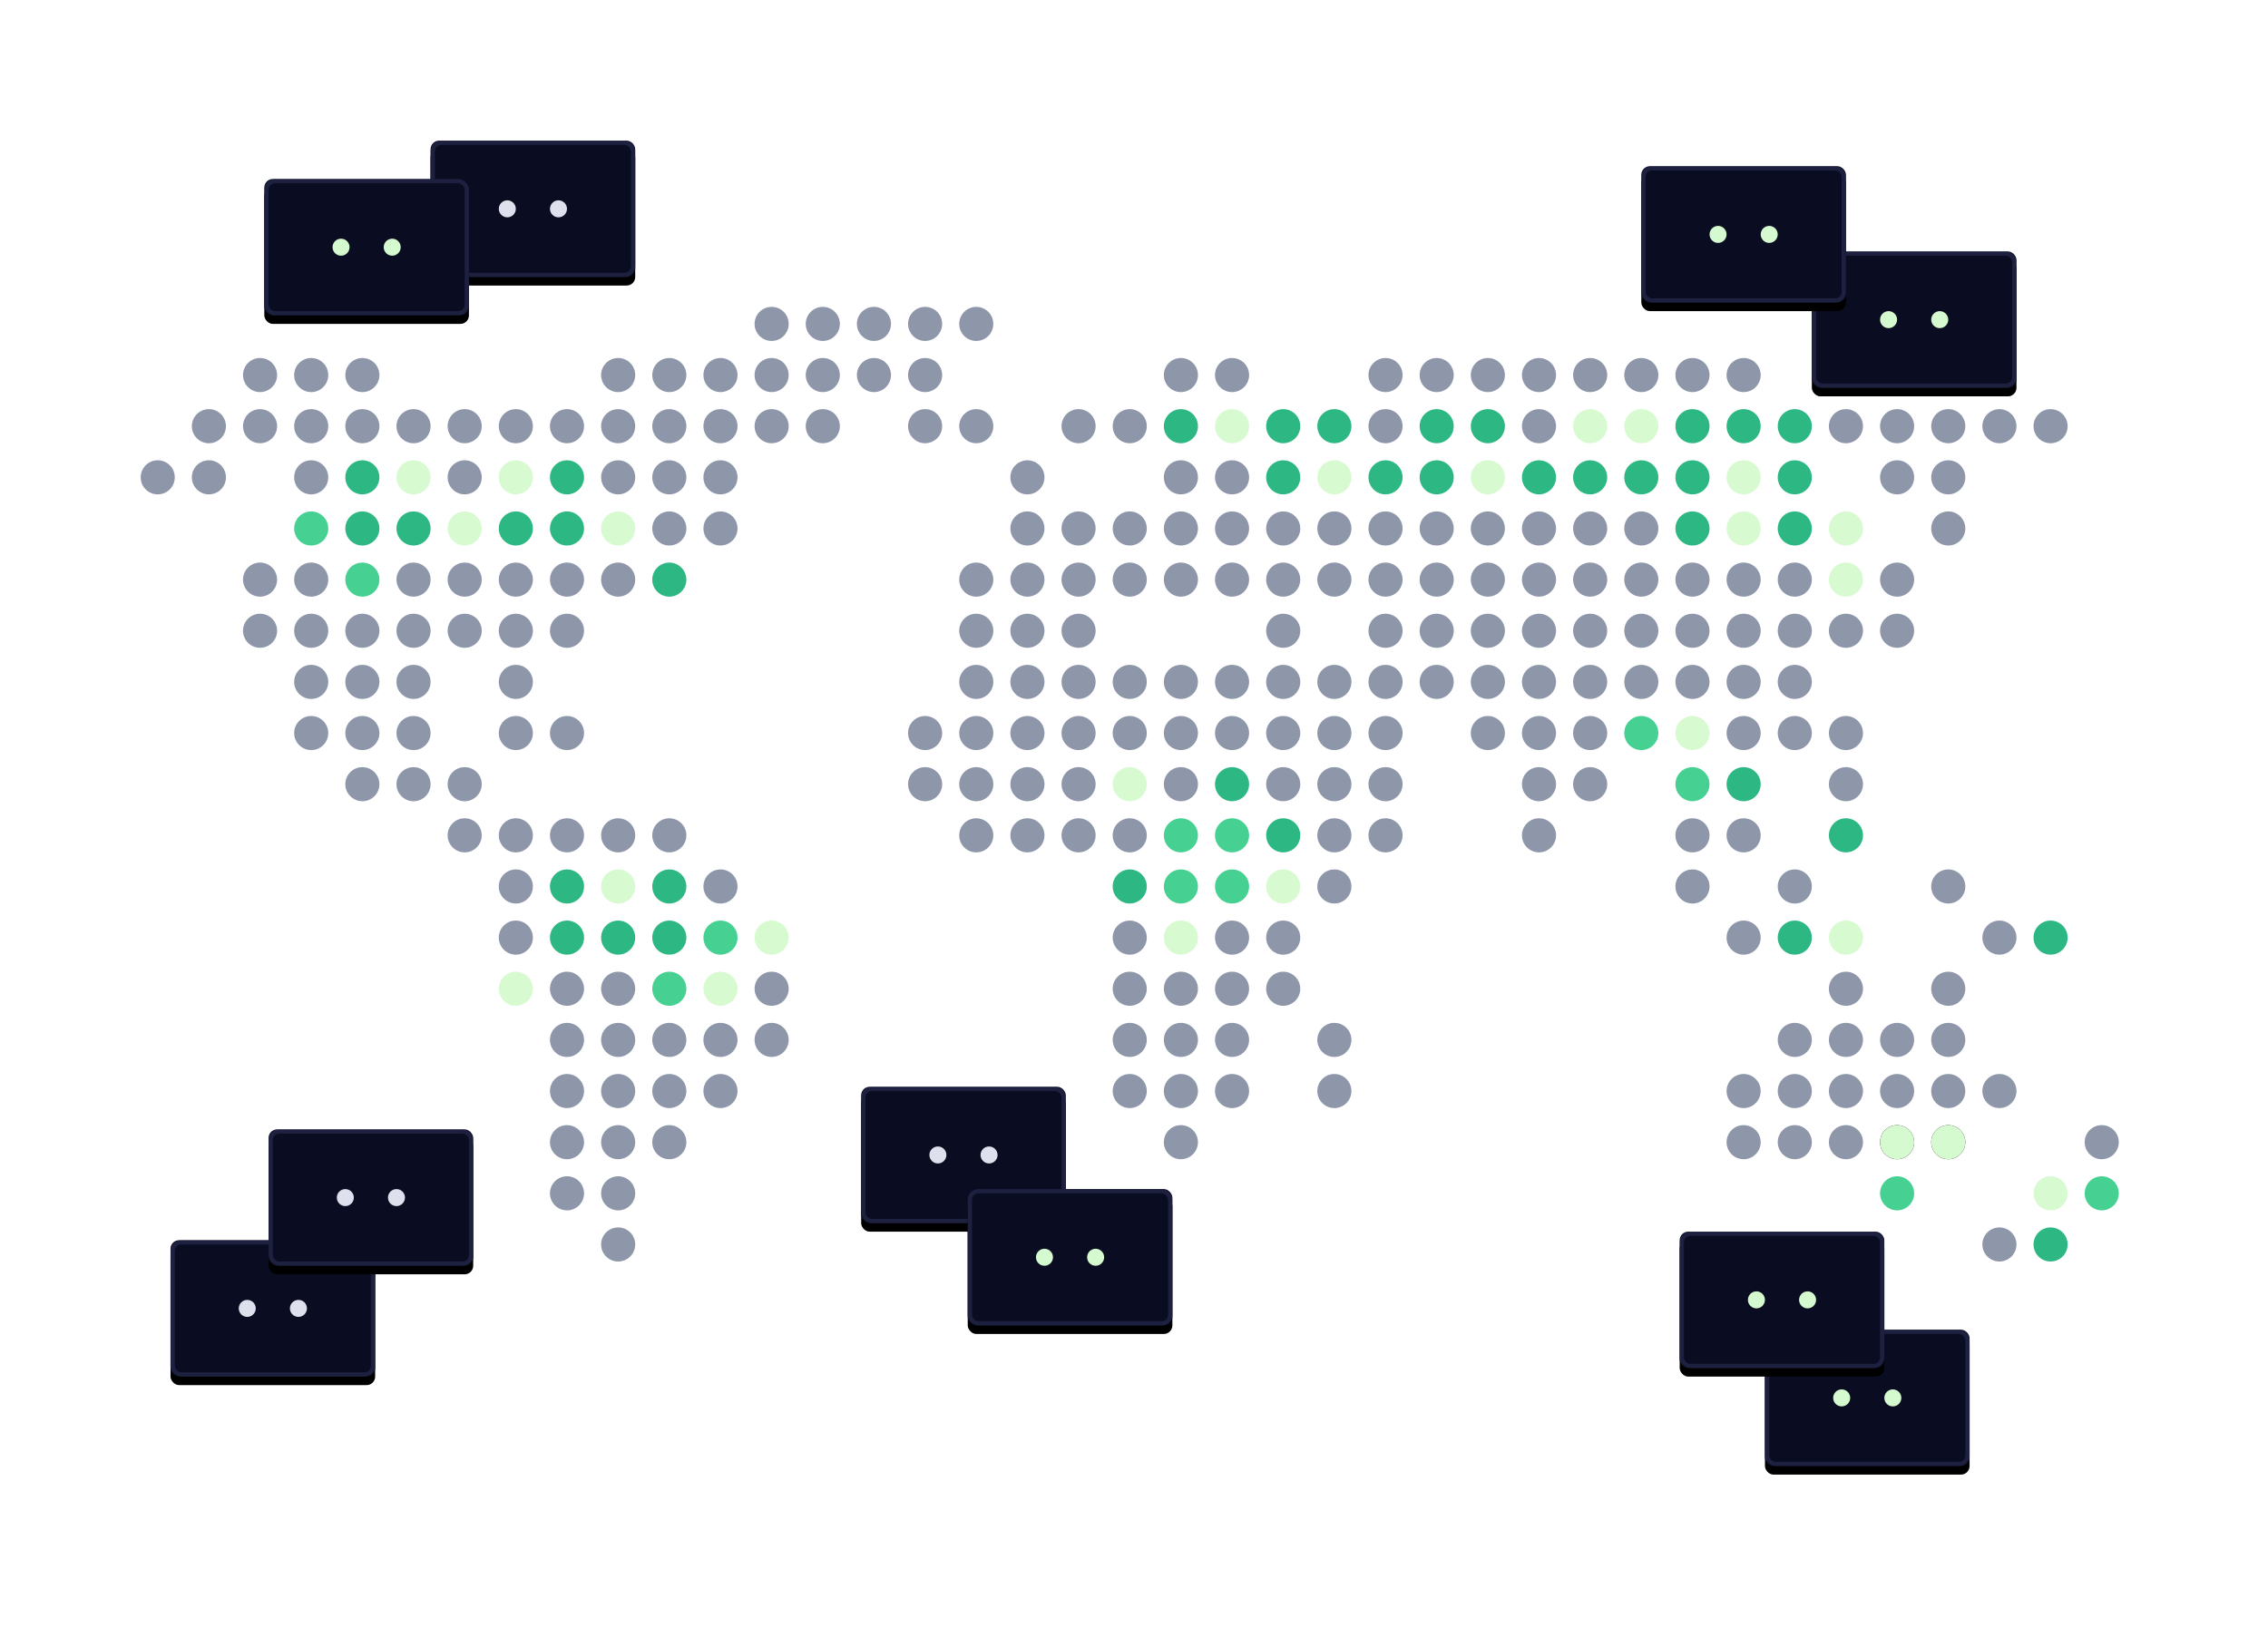 <?xml version="1.0" encoding="UTF-8"?>
<svg width="532px" height="384px" viewBox="0 0 532 384" version="1.1" xmlns="http://www.w3.org/2000/svg" xmlns:xlink="http://www.w3.org/1999/xlink">
    <!-- Generator: Sketch 48.2 (47327) - http://www.bohemiancoding.com/sketch -->
    <title>Why</title>
    <desc>Created with Sketch.</desc>
    <defs>
        <circle id="path-1" cx="424" cy="196" r="4"></circle>
        <filter x="-75.0%" y="-75.0%" width="250.0%" height="250.0%" filterUnits="objectBoundingBox" id="filter-2">
            <feMorphology radius="0.5" operator="dilate" in="SourceAlpha" result="shadowSpreadOuter1"></feMorphology>
            <feOffset dx="0" dy="0" in="shadowSpreadOuter1" result="shadowOffsetOuter1"></feOffset>
            <feGaussianBlur stdDeviation="1.5" in="shadowOffsetOuter1" result="shadowBlurOuter1"></feGaussianBlur>
            <feColorMatrix values="0 0 0 0 0.243   0 0 0 0 0.812   0 0 0 0 0.557  0 0 0 1 0" type="matrix" in="shadowBlurOuter1"></feColorMatrix>
        </filter>
        <circle id="path-3" cx="412" cy="196" r="4"></circle>
        <filter x="-75.0%" y="-75.0%" width="250.0%" height="250.0%" filterUnits="objectBoundingBox" id="filter-4">
            <feMorphology radius="0.5" operator="dilate" in="SourceAlpha" result="shadowSpreadOuter1"></feMorphology>
            <feOffset dx="0" dy="0" in="shadowSpreadOuter1" result="shadowOffsetOuter1"></feOffset>
            <feGaussianBlur stdDeviation="1.5" in="shadowOffsetOuter1" result="shadowBlurOuter1"></feGaussianBlur>
            <feColorMatrix values="0 0 0 0 0.243   0 0 0 0 0.812   0 0 0 0 0.557  0 0 0 1 0" type="matrix" in="shadowBlurOuter1"></feColorMatrix>
        </filter>
        <rect id="path-5" x="0" y="0" width="48" height="32" rx="2"></rect>
        <filter x="-64.6%" y="-90.6%" width="229.2%" height="293.8%" filterUnits="objectBoundingBox" id="filter-6">
            <feOffset dx="0" dy="2" in="SourceAlpha" result="shadowOffsetOuter1"></feOffset>
            <feGaussianBlur stdDeviation="10" in="shadowOffsetOuter1" result="shadowBlurOuter1"></feGaussianBlur>
            <feComposite in="shadowBlurOuter1" in2="SourceAlpha" operator="out" result="shadowBlurOuter1"></feComposite>
            <feColorMatrix values="0 0 0 0 0.012   0 0 0 0 0.02   0 0 0 0 0.082  0 0 0 0.2 0" type="matrix" in="shadowBlurOuter1"></feColorMatrix>
        </filter>
        <circle id="path-7" cx="14" cy="2" r="2"></circle>
        <filter x="-150.0%" y="-150.0%" width="400.0%" height="400.0%" filterUnits="objectBoundingBox" id="filter-8">
            <feMorphology radius="0.5" operator="dilate" in="SourceAlpha" result="shadowSpreadOuter1"></feMorphology>
            <feOffset dx="0" dy="0" in="shadowSpreadOuter1" result="shadowOffsetOuter1"></feOffset>
            <feGaussianBlur stdDeviation="1.5" in="shadowOffsetOuter1" result="shadowBlurOuter1"></feGaussianBlur>
            <feColorMatrix values="0 0 0 0 0.333   0 0 0 0 0.353   0 0 0 0 0.749  0 0 0 1 0" type="matrix" in="shadowBlurOuter1"></feColorMatrix>
        </filter>
        <circle id="path-9" cx="2" cy="2" r="2"></circle>
        <filter x="-150.0%" y="-150.0%" width="400.0%" height="400.0%" filterUnits="objectBoundingBox" id="filter-10">
            <feMorphology radius="0.5" operator="dilate" in="SourceAlpha" result="shadowSpreadOuter1"></feMorphology>
            <feOffset dx="0" dy="0" in="shadowSpreadOuter1" result="shadowOffsetOuter1"></feOffset>
            <feGaussianBlur stdDeviation="1.5" in="shadowOffsetOuter1" result="shadowBlurOuter1"></feGaussianBlur>
            <feColorMatrix values="0 0 0 0 0.333   0 0 0 0 0.353   0 0 0 0 0.749  0 0 0 1 0" type="matrix" in="shadowBlurOuter1"></feColorMatrix>
        </filter>
        <rect id="path-11" x="0" y="0" width="48" height="32" rx="2"></rect>
        <filter x="-64.6%" y="-90.6%" width="229.2%" height="293.8%" filterUnits="objectBoundingBox" id="filter-12">
            <feOffset dx="0" dy="2" in="SourceAlpha" result="shadowOffsetOuter1"></feOffset>
            <feGaussianBlur stdDeviation="10" in="shadowOffsetOuter1" result="shadowBlurOuter1"></feGaussianBlur>
            <feComposite in="shadowBlurOuter1" in2="SourceAlpha" operator="out" result="shadowBlurOuter1"></feComposite>
            <feColorMatrix values="0 0 0 0 0.012   0 0 0 0 0.02   0 0 0 0 0.082  0 0 0 0.2 0" type="matrix" in="shadowBlurOuter1"></feColorMatrix>
        </filter>
        <circle id="path-13" cx="14" cy="2" r="2"></circle>
        <filter x="-150.0%" y="-150.0%" width="400.0%" height="400.0%" filterUnits="objectBoundingBox" id="filter-14">
            <feMorphology radius="0.5" operator="dilate" in="SourceAlpha" result="shadowSpreadOuter1"></feMorphology>
            <feOffset dx="0" dy="0" in="shadowSpreadOuter1" result="shadowOffsetOuter1"></feOffset>
            <feGaussianBlur stdDeviation="1.5" in="shadowOffsetOuter1" result="shadowBlurOuter1"></feGaussianBlur>
            <feColorMatrix values="0 0 0 0 0.333   0 0 0 0 0.353   0 0 0 0 0.749  0 0 0 1 0" type="matrix" in="shadowBlurOuter1"></feColorMatrix>
        </filter>
        <circle id="path-15" cx="2" cy="2" r="2"></circle>
        <filter x="-150.0%" y="-150.0%" width="400.0%" height="400.0%" filterUnits="objectBoundingBox" id="filter-16">
            <feMorphology radius="0.5" operator="dilate" in="SourceAlpha" result="shadowSpreadOuter1"></feMorphology>
            <feOffset dx="0" dy="0" in="shadowSpreadOuter1" result="shadowOffsetOuter1"></feOffset>
            <feGaussianBlur stdDeviation="1.5" in="shadowOffsetOuter1" result="shadowBlurOuter1"></feGaussianBlur>
            <feColorMatrix values="0 0 0 0 0.333   0 0 0 0 0.353   0 0 0 0 0.749  0 0 0 1 0" type="matrix" in="shadowBlurOuter1"></feColorMatrix>
        </filter>
        <rect id="path-17" x="0" y="0" width="48" height="32" rx="2"></rect>
        <filter x="-64.6%" y="-90.6%" width="229.2%" height="293.8%" filterUnits="objectBoundingBox" id="filter-18">
            <feOffset dx="0" dy="2" in="SourceAlpha" result="shadowOffsetOuter1"></feOffset>
            <feGaussianBlur stdDeviation="10" in="shadowOffsetOuter1" result="shadowBlurOuter1"></feGaussianBlur>
            <feComposite in="shadowBlurOuter1" in2="SourceAlpha" operator="out" result="shadowBlurOuter1"></feComposite>
            <feColorMatrix values="0 0 0 0 0.012   0 0 0 0 0.02   0 0 0 0 0.082  0 0 0 0.2 0" type="matrix" in="shadowBlurOuter1"></feColorMatrix>
        </filter>
        <circle id="path-19" cx="14" cy="2" r="2"></circle>
        <filter x="-150.0%" y="-150.0%" width="400.0%" height="400.0%" filterUnits="objectBoundingBox" id="filter-20">
            <feMorphology radius="0.5" operator="dilate" in="SourceAlpha" result="shadowSpreadOuter1"></feMorphology>
            <feOffset dx="0" dy="0" in="shadowSpreadOuter1" result="shadowOffsetOuter1"></feOffset>
            <feGaussianBlur stdDeviation="1.5" in="shadowOffsetOuter1" result="shadowBlurOuter1"></feGaussianBlur>
            <feColorMatrix values="0 0 0 0 0.333   0 0 0 0 0.353   0 0 0 0 0.749  0 0 0 1 0" type="matrix" in="shadowBlurOuter1"></feColorMatrix>
        </filter>
        <circle id="path-21" cx="2" cy="2" r="2"></circle>
        <filter x="-150.0%" y="-150.0%" width="400.0%" height="400.0%" filterUnits="objectBoundingBox" id="filter-22">
            <feMorphology radius="0.5" operator="dilate" in="SourceAlpha" result="shadowSpreadOuter1"></feMorphology>
            <feOffset dx="0" dy="0" in="shadowSpreadOuter1" result="shadowOffsetOuter1"></feOffset>
            <feGaussianBlur stdDeviation="1.5" in="shadowOffsetOuter1" result="shadowBlurOuter1"></feGaussianBlur>
            <feColorMatrix values="0 0 0 0 0.333   0 0 0 0 0.353   0 0 0 0 0.749  0 0 0 1 0" type="matrix" in="shadowBlurOuter1"></feColorMatrix>
        </filter>
        <rect id="path-23" x="0" y="0" width="48" height="32" rx="2"></rect>
        <filter x="-64.6%" y="-90.6%" width="229.2%" height="293.8%" filterUnits="objectBoundingBox" id="filter-24">
            <feOffset dx="0" dy="2" in="SourceAlpha" result="shadowOffsetOuter1"></feOffset>
            <feGaussianBlur stdDeviation="10" in="shadowOffsetOuter1" result="shadowBlurOuter1"></feGaussianBlur>
            <feComposite in="shadowBlurOuter1" in2="SourceAlpha" operator="out" result="shadowBlurOuter1"></feComposite>
            <feColorMatrix values="0 0 0 0 0.012   0 0 0 0 0.02   0 0 0 0 0.082  0 0 0 0.2 0" type="matrix" in="shadowBlurOuter1"></feColorMatrix>
        </filter>
        <circle id="path-25" cx="14" cy="2" r="2"></circle>
        <filter x="-150.0%" y="-150.0%" width="400.0%" height="400.0%" filterUnits="objectBoundingBox" id="filter-26">
            <feMorphology radius="0.5" operator="dilate" in="SourceAlpha" result="shadowSpreadOuter1"></feMorphology>
            <feOffset dx="0" dy="0" in="shadowSpreadOuter1" result="shadowOffsetOuter1"></feOffset>
            <feGaussianBlur stdDeviation="1.5" in="shadowOffsetOuter1" result="shadowBlurOuter1"></feGaussianBlur>
            <feColorMatrix values="0 0 0 0 0.243   0 0 0 0 0.812   0 0 0 0 0.557  0 0 0 1 0" type="matrix" in="shadowBlurOuter1"></feColorMatrix>
        </filter>
        <circle id="path-27" cx="2" cy="2" r="2"></circle>
        <filter x="-150.0%" y="-150.0%" width="400.0%" height="400.0%" filterUnits="objectBoundingBox" id="filter-28">
            <feMorphology radius="0.5" operator="dilate" in="SourceAlpha" result="shadowSpreadOuter1"></feMorphology>
            <feOffset dx="0" dy="0" in="shadowSpreadOuter1" result="shadowOffsetOuter1"></feOffset>
            <feGaussianBlur stdDeviation="1.5" in="shadowOffsetOuter1" result="shadowBlurOuter1"></feGaussianBlur>
            <feColorMatrix values="0 0 0 0 0.243   0 0 0 0 0.812   0 0 0 0 0.557  0 0 0 1 0" type="matrix" in="shadowBlurOuter1"></feColorMatrix>
        </filter>
        <rect id="path-29" x="0" y="0" width="48" height="32" rx="2"></rect>
        <filter x="-64.6%" y="-90.6%" width="229.2%" height="293.8%" filterUnits="objectBoundingBox" id="filter-30">
            <feOffset dx="0" dy="2" in="SourceAlpha" result="shadowOffsetOuter1"></feOffset>
            <feGaussianBlur stdDeviation="10" in="shadowOffsetOuter1" result="shadowBlurOuter1"></feGaussianBlur>
            <feComposite in="shadowBlurOuter1" in2="SourceAlpha" operator="out" result="shadowBlurOuter1"></feComposite>
            <feColorMatrix values="0 0 0 0 0.012   0 0 0 0 0.02   0 0 0 0 0.082  0 0 0 0.2 0" type="matrix" in="shadowBlurOuter1"></feColorMatrix>
        </filter>
        <circle id="path-31" cx="14" cy="2" r="2"></circle>
        <filter x="-150.0%" y="-150.0%" width="400.0%" height="400.0%" filterUnits="objectBoundingBox" id="filter-32">
            <feMorphology radius="0.5" operator="dilate" in="SourceAlpha" result="shadowSpreadOuter1"></feMorphology>
            <feOffset dx="0" dy="0" in="shadowSpreadOuter1" result="shadowOffsetOuter1"></feOffset>
            <feGaussianBlur stdDeviation="1.5" in="shadowOffsetOuter1" result="shadowBlurOuter1"></feGaussianBlur>
            <feColorMatrix values="0 0 0 0 0.243   0 0 0 0 0.812   0 0 0 0 0.557  0 0 0 1 0" type="matrix" in="shadowBlurOuter1"></feColorMatrix>
        </filter>
        <circle id="path-33" cx="2" cy="2" r="2"></circle>
        <filter x="-150.0%" y="-150.0%" width="400.0%" height="400.0%" filterUnits="objectBoundingBox" id="filter-34">
            <feMorphology radius="0.5" operator="dilate" in="SourceAlpha" result="shadowSpreadOuter1"></feMorphology>
            <feOffset dx="0" dy="0" in="shadowSpreadOuter1" result="shadowOffsetOuter1"></feOffset>
            <feGaussianBlur stdDeviation="1.5" in="shadowOffsetOuter1" result="shadowBlurOuter1"></feGaussianBlur>
            <feColorMatrix values="0 0 0 0 0.243   0 0 0 0 0.812   0 0 0 0 0.557  0 0 0 1 0" type="matrix" in="shadowBlurOuter1"></feColorMatrix>
        </filter>
        <rect id="path-35" x="0" y="0" width="48" height="32" rx="2"></rect>
        <filter x="-64.6%" y="-90.6%" width="229.2%" height="293.8%" filterUnits="objectBoundingBox" id="filter-36">
            <feOffset dx="0" dy="2" in="SourceAlpha" result="shadowOffsetOuter1"></feOffset>
            <feGaussianBlur stdDeviation="10" in="shadowOffsetOuter1" result="shadowBlurOuter1"></feGaussianBlur>
            <feComposite in="shadowBlurOuter1" in2="SourceAlpha" operator="out" result="shadowBlurOuter1"></feComposite>
            <feColorMatrix values="0 0 0 0 0.012   0 0 0 0 0.02   0 0 0 0 0.082  0 0 0 0.2 0" type="matrix" in="shadowBlurOuter1"></feColorMatrix>
        </filter>
        <circle id="path-37" cx="14" cy="2" r="2"></circle>
        <filter x="-150.0%" y="-150.0%" width="400.0%" height="400.0%" filterUnits="objectBoundingBox" id="filter-38">
            <feMorphology radius="0.5" operator="dilate" in="SourceAlpha" result="shadowSpreadOuter1"></feMorphology>
            <feOffset dx="0" dy="0" in="shadowSpreadOuter1" result="shadowOffsetOuter1"></feOffset>
            <feGaussianBlur stdDeviation="1.5" in="shadowOffsetOuter1" result="shadowBlurOuter1"></feGaussianBlur>
            <feColorMatrix values="0 0 0 0 0.243   0 0 0 0 0.812   0 0 0 0 0.557  0 0 0 1 0" type="matrix" in="shadowBlurOuter1"></feColorMatrix>
        </filter>
        <circle id="path-39" cx="2" cy="2" r="2"></circle>
        <filter x="-150.0%" y="-150.0%" width="400.0%" height="400.0%" filterUnits="objectBoundingBox" id="filter-40">
            <feMorphology radius="0.5" operator="dilate" in="SourceAlpha" result="shadowSpreadOuter1"></feMorphology>
            <feOffset dx="0" dy="0" in="shadowSpreadOuter1" result="shadowOffsetOuter1"></feOffset>
            <feGaussianBlur stdDeviation="1.5" in="shadowOffsetOuter1" result="shadowBlurOuter1"></feGaussianBlur>
            <feColorMatrix values="0 0 0 0 0.243   0 0 0 0 0.812   0 0 0 0 0.557  0 0 0 1 0" type="matrix" in="shadowBlurOuter1"></feColorMatrix>
        </filter>
        <rect id="path-41" x="0" y="0" width="48" height="32" rx="2"></rect>
        <filter x="-64.6%" y="-90.6%" width="229.2%" height="293.8%" filterUnits="objectBoundingBox" id="filter-42">
            <feOffset dx="0" dy="2" in="SourceAlpha" result="shadowOffsetOuter1"></feOffset>
            <feGaussianBlur stdDeviation="10" in="shadowOffsetOuter1" result="shadowBlurOuter1"></feGaussianBlur>
            <feComposite in="shadowBlurOuter1" in2="SourceAlpha" operator="out" result="shadowBlurOuter1"></feComposite>
            <feColorMatrix values="0 0 0 0 0.012   0 0 0 0 0.02   0 0 0 0 0.082  0 0 0 0.2 0" type="matrix" in="shadowBlurOuter1"></feColorMatrix>
        </filter>
        <circle id="path-43" cx="14" cy="2" r="2"></circle>
        <filter x="-150.0%" y="-150.0%" width="400.0%" height="400.0%" filterUnits="objectBoundingBox" id="filter-44">
            <feMorphology radius="0.5" operator="dilate" in="SourceAlpha" result="shadowSpreadOuter1"></feMorphology>
            <feOffset dx="0" dy="0" in="shadowSpreadOuter1" result="shadowOffsetOuter1"></feOffset>
            <feGaussianBlur stdDeviation="1.5" in="shadowOffsetOuter1" result="shadowBlurOuter1"></feGaussianBlur>
            <feColorMatrix values="0 0 0 0 0.333   0 0 0 0 0.353   0 0 0 0 0.749  0 0 0 1 0" type="matrix" in="shadowBlurOuter1"></feColorMatrix>
        </filter>
        <circle id="path-45" cx="2" cy="2" r="2"></circle>
        <filter x="-150.0%" y="-150.0%" width="400.0%" height="400.0%" filterUnits="objectBoundingBox" id="filter-46">
            <feMorphology radius="0.5" operator="dilate" in="SourceAlpha" result="shadowSpreadOuter1"></feMorphology>
            <feOffset dx="0" dy="0" in="shadowSpreadOuter1" result="shadowOffsetOuter1"></feOffset>
            <feGaussianBlur stdDeviation="1.5" in="shadowOffsetOuter1" result="shadowBlurOuter1"></feGaussianBlur>
            <feColorMatrix values="0 0 0 0 0.333   0 0 0 0 0.353   0 0 0 0 0.749  0 0 0 1 0" type="matrix" in="shadowBlurOuter1"></feColorMatrix>
        </filter>
        <rect id="path-47" x="0" y="0" width="48" height="32" rx="2"></rect>
        <filter x="-64.6%" y="-90.6%" width="229.2%" height="293.8%" filterUnits="objectBoundingBox" id="filter-48">
            <feOffset dx="0" dy="2" in="SourceAlpha" result="shadowOffsetOuter1"></feOffset>
            <feGaussianBlur stdDeviation="10" in="shadowOffsetOuter1" result="shadowBlurOuter1"></feGaussianBlur>
            <feComposite in="shadowBlurOuter1" in2="SourceAlpha" operator="out" result="shadowBlurOuter1"></feComposite>
            <feColorMatrix values="0 0 0 0 0.012   0 0 0 0 0.02   0 0 0 0 0.082  0 0 0 0.2 0" type="matrix" in="shadowBlurOuter1"></feColorMatrix>
        </filter>
        <circle id="path-49" cx="14" cy="2" r="2"></circle>
        <filter x="-150.0%" y="-150.0%" width="400.0%" height="400.0%" filterUnits="objectBoundingBox" id="filter-50">
            <feMorphology radius="0.5" operator="dilate" in="SourceAlpha" result="shadowSpreadOuter1"></feMorphology>
            <feOffset dx="0" dy="0" in="shadowSpreadOuter1" result="shadowOffsetOuter1"></feOffset>
            <feGaussianBlur stdDeviation="1.5" in="shadowOffsetOuter1" result="shadowBlurOuter1"></feGaussianBlur>
            <feColorMatrix values="0 0 0 0 0.243   0 0 0 0 0.812   0 0 0 0 0.557  0 0 0 1 0" type="matrix" in="shadowBlurOuter1"></feColorMatrix>
        </filter>
        <circle id="path-51" cx="2" cy="2" r="2"></circle>
        <filter x="-150.0%" y="-150.0%" width="400.0%" height="400.0%" filterUnits="objectBoundingBox" id="filter-52">
            <feMorphology radius="0.5" operator="dilate" in="SourceAlpha" result="shadowSpreadOuter1"></feMorphology>
            <feOffset dx="0" dy="0" in="shadowSpreadOuter1" result="shadowOffsetOuter1"></feOffset>
            <feGaussianBlur stdDeviation="1.5" in="shadowOffsetOuter1" result="shadowBlurOuter1"></feGaussianBlur>
            <feColorMatrix values="0 0 0 0 0.243   0 0 0 0 0.812   0 0 0 0 0.557  0 0 0 1 0" type="matrix" in="shadowBlurOuter1"></feColorMatrix>
        </filter>
        <rect id="path-53" x="0" y="0" width="48" height="32" rx="2"></rect>
        <filter x="-64.6%" y="-90.6%" width="229.2%" height="293.8%" filterUnits="objectBoundingBox" id="filter-54">
            <feOffset dx="0" dy="2" in="SourceAlpha" result="shadowOffsetOuter1"></feOffset>
            <feGaussianBlur stdDeviation="10" in="shadowOffsetOuter1" result="shadowBlurOuter1"></feGaussianBlur>
            <feComposite in="shadowBlurOuter1" in2="SourceAlpha" operator="out" result="shadowBlurOuter1"></feComposite>
            <feColorMatrix values="0 0 0 0 0.012   0 0 0 0 0.02   0 0 0 0 0.082  0 0 0 0.2 0" type="matrix" in="shadowBlurOuter1"></feColorMatrix>
        </filter>
        <circle id="path-55" cx="14" cy="2" r="2"></circle>
        <filter x="-150.0%" y="-150.0%" width="400.0%" height="400.0%" filterUnits="objectBoundingBox" id="filter-56">
            <feMorphology radius="0.5" operator="dilate" in="SourceAlpha" result="shadowSpreadOuter1"></feMorphology>
            <feOffset dx="0" dy="0" in="shadowSpreadOuter1" result="shadowOffsetOuter1"></feOffset>
            <feGaussianBlur stdDeviation="1.5" in="shadowOffsetOuter1" result="shadowBlurOuter1"></feGaussianBlur>
            <feColorMatrix values="0 0 0 0 0.243   0 0 0 0 0.812   0 0 0 0 0.557  0 0 0 1 0" type="matrix" in="shadowBlurOuter1"></feColorMatrix>
        </filter>
        <circle id="path-57" cx="2" cy="2" r="2"></circle>
        <filter x="-150.0%" y="-150.0%" width="400.0%" height="400.0%" filterUnits="objectBoundingBox" id="filter-58">
            <feMorphology radius="0.5" operator="dilate" in="SourceAlpha" result="shadowSpreadOuter1"></feMorphology>
            <feOffset dx="0" dy="0" in="shadowSpreadOuter1" result="shadowOffsetOuter1"></feOffset>
            <feGaussianBlur stdDeviation="1.5" in="shadowOffsetOuter1" result="shadowBlurOuter1"></feGaussianBlur>
            <feColorMatrix values="0 0 0 0 0.243   0 0 0 0 0.812   0 0 0 0 0.557  0 0 0 1 0" type="matrix" in="shadowBlurOuter1"></feColorMatrix>
        </filter>
        <rect id="path-59" x="0" y="0" width="48" height="32" rx="2"></rect>
        <filter x="-64.6%" y="-90.6%" width="229.2%" height="293.8%" filterUnits="objectBoundingBox" id="filter-60">
            <feOffset dx="0" dy="2" in="SourceAlpha" result="shadowOffsetOuter1"></feOffset>
            <feGaussianBlur stdDeviation="10" in="shadowOffsetOuter1" result="shadowBlurOuter1"></feGaussianBlur>
            <feComposite in="shadowBlurOuter1" in2="SourceAlpha" operator="out" result="shadowBlurOuter1"></feComposite>
            <feColorMatrix values="0 0 0 0 0.012   0 0 0 0 0.02   0 0 0 0 0.082  0 0 0 0.2 0" type="matrix" in="shadowBlurOuter1"></feColorMatrix>
        </filter>
        <circle id="path-61" cx="14" cy="2" r="2"></circle>
        <filter x="-150.0%" y="-150.0%" width="400.0%" height="400.0%" filterUnits="objectBoundingBox" id="filter-62">
            <feMorphology radius="0.5" operator="dilate" in="SourceAlpha" result="shadowSpreadOuter1"></feMorphology>
            <feOffset dx="0" dy="0" in="shadowSpreadOuter1" result="shadowOffsetOuter1"></feOffset>
            <feGaussianBlur stdDeviation="1.5" in="shadowOffsetOuter1" result="shadowBlurOuter1"></feGaussianBlur>
            <feColorMatrix values="0 0 0 0 0.243   0 0 0 0 0.812   0 0 0 0 0.557  0 0 0 1 0" type="matrix" in="shadowBlurOuter1"></feColorMatrix>
        </filter>
        <circle id="path-63" cx="2" cy="2" r="2"></circle>
        <filter x="-150.0%" y="-150.0%" width="400.0%" height="400.0%" filterUnits="objectBoundingBox" id="filter-64">
            <feMorphology radius="0.5" operator="dilate" in="SourceAlpha" result="shadowSpreadOuter1"></feMorphology>
            <feOffset dx="0" dy="0" in="shadowSpreadOuter1" result="shadowOffsetOuter1"></feOffset>
            <feGaussianBlur stdDeviation="1.5" in="shadowOffsetOuter1" result="shadowBlurOuter1"></feGaussianBlur>
            <feColorMatrix values="0 0 0 0 0.243   0 0 0 0 0.812   0 0 0 0 0.557  0 0 0 1 0" type="matrix" in="shadowBlurOuter1"></feColorMatrix>
        </filter>
    </defs>
    <g id="Illustrations" stroke="none" stroke-width="1" fill="none" fill-rule="evenodd">
        <g id="Why">
            <g id="Dots" transform="translate(33, 72)">
                <circle id="Oval-5" fill="#24B47E" opacity="0.955" cx="448" cy="220" r="4"></circle>
                <circle id="Oval-5" fill="#8991A6" opacity="0.955" cx="436" cy="220" r="4"></circle>
                <circle id="Oval-5" fill="#8991A6" opacity="0.955" cx="112" cy="220" r="4"></circle>
                <circle id="Oval-5" fill="#3ECF8E" opacity="0.955" cx="460" cy="208" r="4"></circle>
                <circle id="Oval-5" fill="#D6FACF" opacity="0.955" cx="448" cy="208" r="4"></circle>
                <circle id="Oval-5" fill="#3ECF8E" opacity="0.955" cx="412" cy="208" r="4"></circle>
                <circle id="Oval-5" fill="#8991A6" opacity="0.955" cx="112" cy="208" r="4"></circle>
                <circle id="Oval-5" fill="#8991A6" opacity="0.955" cx="100" cy="208" r="4"></circle>
                <circle id="Oval-5" fill="#8991A6" opacity="0.955" cx="460" cy="196" r="4"></circle>
                <g id="Oval-5">
                    <use fill="black" fill-opacity="1" filter="url(#filter-2)" xlink:href="#path-1"></use>
                    <use fill="#D6FACF" fill-rule="evenodd" xlink:href="#path-1"></use>
                </g>
                <g id="Oval-5">
                    <use fill="black" fill-opacity="1" filter="url(#filter-4)" xlink:href="#path-3"></use>
                    <use fill="#D6FACF" fill-rule="evenodd" xlink:href="#path-3"></use>
                </g>
                <circle id="Oval-5" fill="#8991A6" opacity="0.955" cx="400" cy="196" r="4"></circle>
                <circle id="Oval-5" fill="#8991A6" opacity="0.955" cx="388" cy="196" r="4"></circle>
                <circle id="Oval-5" fill="#8991A6" opacity="0.955" cx="376" cy="196" r="4"></circle>
                <circle id="Oval-5" fill="#8991A6" opacity="0.955" cx="244" cy="196" r="4"></circle>
                <circle id="Oval-5" fill="#8991A6" opacity="0.955" cx="124" cy="196" r="4"></circle>
                <circle id="Oval-5" fill="#8991A6" opacity="0.955" cx="112" cy="196" r="4"></circle>
                <circle id="Oval-5" fill="#8991A6" opacity="0.955" cx="100" cy="196" r="4"></circle>
                <circle id="Oval-5" fill="#8991A6" opacity="0.955" cx="436" cy="184" r="4"></circle>
                <circle id="Oval-5" fill="#8991A6" opacity="0.955" cx="424" cy="184" r="4"></circle>
                <circle id="Oval-5" fill="#8991A6" opacity="0.955" cx="412" cy="184" r="4"></circle>
                <circle id="Oval-5" fill="#8991A6" opacity="0.955" cx="400" cy="184" r="4"></circle>
                <circle id="Oval-5" fill="#8991A6" opacity="0.955" cx="388" cy="184" r="4"></circle>
                <circle id="Oval-5" fill="#8991A6" opacity="0.955" cx="376" cy="184" r="4"></circle>
                <circle id="Oval-5" fill="#8991A6" opacity="0.955" cx="280" cy="184" r="4"></circle>
                <circle id="Oval-5" fill="#8991A6" opacity="0.955" cx="256" cy="184" r="4"></circle>
                <circle id="Oval-5" fill="#8991A6" opacity="0.955" cx="244" cy="184" r="4"></circle>
                <circle id="Oval-5" fill="#8991A6" opacity="0.955" cx="232" cy="184" r="4"></circle>
                <circle id="Oval-5" fill="#8991A6" opacity="0.955" cx="136" cy="184" r="4"></circle>
                <circle id="Oval-5" fill="#8991A6" opacity="0.955" cx="124" cy="184" r="4"></circle>
                <circle id="Oval-5" fill="#8991A6" opacity="0.955" cx="112" cy="184" r="4"></circle>
                <circle id="Oval-5" fill="#8991A6" opacity="0.955" cx="100" cy="184" r="4"></circle>
                <circle id="Oval-5" fill="#8991A6" opacity="0.955" cx="424" cy="172" r="4"></circle>
                <circle id="Oval-5" fill="#8991A6" opacity="0.955" cx="412" cy="172" r="4"></circle>
                <circle id="Oval-5" fill="#8991A6" opacity="0.955" cx="400" cy="172" r="4"></circle>
                <circle id="Oval-5" fill="#8991A6" opacity="0.955" cx="388" cy="172" r="4"></circle>
                <circle id="Oval-5" fill="#8991A6" opacity="0.955" cx="280" cy="172" r="4"></circle>
                <circle id="Oval-5" fill="#8991A6" opacity="0.955" cx="256" cy="172" r="4"></circle>
                <circle id="Oval-5" fill="#8991A6" opacity="0.955" cx="244" cy="172" r="4"></circle>
                <circle id="Oval-5" fill="#8991A6" opacity="0.955" cx="232" cy="172" r="4"></circle>
                <circle id="Oval-5" fill="#8991A6" opacity="0.955" cx="148" cy="172" r="4"></circle>
                <circle id="Oval-5" fill="#8991A6" opacity="0.955" cx="136" cy="172" r="4"></circle>
                <circle id="Oval-5" fill="#8991A6" opacity="0.955" cx="124" cy="172" r="4"></circle>
                <circle id="Oval-5" fill="#8991A6" opacity="0.955" cx="112" cy="172" r="4"></circle>
                <circle id="Oval-5" fill="#8991A6" opacity="0.955" cx="100" cy="172" r="4"></circle>
                <circle id="Oval-5" fill="#8991A6" opacity="0.955" cx="424" cy="160" r="4"></circle>
                <circle id="Oval-5" fill="#8991A6" opacity="0.955" cx="400" cy="160" r="4"></circle>
                <circle id="Oval-5" fill="#8991A6" opacity="0.955" cx="268" cy="160" r="4"></circle>
                <circle id="Oval-5" fill="#8991A6" opacity="0.955" cx="256" cy="160" r="4"></circle>
                <circle id="Oval-5" fill="#8991A6" opacity="0.955" cx="244" cy="160" r="4"></circle>
                <circle id="Oval-5" fill="#8991A6" opacity="0.955" cx="232" cy="160" r="4"></circle>
                <circle id="Oval-5" fill="#8991A6" opacity="0.955" cx="148" cy="160" r="4"></circle>
                <circle id="Oval-5" fill="#D6FACF" opacity="0.955" cx="136" cy="160" r="4"></circle>
                <circle id="Oval-5" fill="#3ECF8E" opacity="0.955" cx="124" cy="160" r="4"></circle>
                <circle id="Oval-5" fill="#8991A6" opacity="0.955" cx="112" cy="160" r="4"></circle>
                <circle id="Oval-5" fill="#8991A6" opacity="0.955" cx="100" cy="160" r="4"></circle>
                <circle id="Oval-5" fill="#D6FACF" opacity="0.955" cx="88" cy="160" r="4"></circle>
                <circle id="Oval-5" fill="#24B47E" opacity="0.955" cx="448" cy="148" r="4"></circle>
                <circle id="Oval-5" fill="#8991A6" opacity="0.955" cx="436" cy="148" r="4"></circle>
                <circle id="Oval-5" fill="#D6FACF" opacity="0.955" cx="400" cy="148" r="4"></circle>
                <circle id="Oval-5" fill="#24B47E" opacity="0.955" cx="388" cy="148" r="4"></circle>
                <circle id="Oval-5" fill="#8991A6" opacity="0.955" cx="376" cy="148" r="4"></circle>
                <circle id="Oval-5" fill="#8991A6" opacity="0.955" cx="268" cy="148" r="4"></circle>
                <circle id="Oval-5" fill="#8991A6" opacity="0.955" cx="256" cy="148" r="4"></circle>
                <circle id="Oval-5" fill="#D6FACF" opacity="0.955" cx="244" cy="148" r="4"></circle>
                <circle id="Oval-5" fill="#8991A6" opacity="0.955" cx="232" cy="148" r="4"></circle>
                <circle id="Oval-5" fill="#D6FACF" opacity="0.955" cx="148" cy="148" r="4"></circle>
                <circle id="Oval-5" fill="#3ECF8E" opacity="0.955" cx="136" cy="148" r="4"></circle>
                <circle id="Oval-5" fill="#24B47E" opacity="0.955" cx="124" cy="148" r="4"></circle>
                <circle id="Oval-5" fill="#24B47E" opacity="0.955" cx="112" cy="148" r="4"></circle>
                <circle id="Oval-5" fill="#24B47E" opacity="0.955" cx="100" cy="148" r="4"></circle>
                <circle id="Oval-5" fill="#8991A6" opacity="0.955" cx="88" cy="148" r="4"></circle>
                <circle id="Oval-5" fill="#8991A6" opacity="0.955" cx="424" cy="136" r="4"></circle>
                <circle id="Oval-5" fill="#8991A6" opacity="0.955" cx="388" cy="136" r="4"></circle>
                <circle id="Oval-5" fill="#8991A6" opacity="0.955" cx="364" cy="136" r="4"></circle>
                <circle id="Oval-5" fill="#8991A6" opacity="0.955" cx="280" cy="136" r="4"></circle>
                <circle id="Oval-5" fill="#D6FACF" opacity="0.955" cx="268" cy="136" r="4"></circle>
                <circle id="Oval-5" fill="#3ECF8E" opacity="0.955" cx="256" cy="136" r="4"></circle>
                <circle id="Oval-5" fill="#3ECF8E" opacity="0.955" cx="244" cy="136" r="4"></circle>
                <circle id="Oval-5" fill="#24B47E" opacity="0.955" cx="232" cy="136" r="4"></circle>
                <circle id="Oval-5" fill="#8991A6" opacity="0.955" cx="136" cy="136" r="4"></circle>
                <circle id="Oval-5" fill="#24B47E" opacity="0.955" cx="124" cy="136" r="4"></circle>
                <circle id="Oval-5" fill="#D6FACF" opacity="0.955" cx="112" cy="136" r="4"></circle>
                <circle id="Oval-5" fill="#24B47E" opacity="0.955" cx="100" cy="136" r="4"></circle>
                <circle id="Oval-5" fill="#8991A6" opacity="0.955" cx="88" cy="136" r="4"></circle>
                <circle id="Oval-5" fill="#24B47E" opacity="0.955" cx="400" cy="124" r="4"></circle>
                <circle id="Oval-5" fill="#8991A6" opacity="0.955" cx="376" cy="124" r="4"></circle>
                <circle id="Oval-5" fill="#8991A6" opacity="0.955" cx="364" cy="124" r="4"></circle>
                <circle id="Oval-5" fill="#8991A6" opacity="0.955" cx="328" cy="124" r="4"></circle>
                <circle id="Oval-5" fill="#8991A6" opacity="0.955" cx="292" cy="124" r="4"></circle>
                <circle id="Oval-5" fill="#8991A6" opacity="0.955" cx="280" cy="124" r="4"></circle>
                <circle id="Oval-5" fill="#24B47E" opacity="0.955" cx="268" cy="124" r="4"></circle>
                <circle id="Oval-5" fill="#3ECF8E" opacity="0.955" cx="256" cy="124" r="4"></circle>
                <circle id="Oval-5" fill="#3ECF8E" opacity="0.955" cx="244" cy="124" r="4"></circle>
                <circle id="Oval-5" fill="#8991A6" opacity="0.955" cx="232" cy="124" r="4"></circle>
                <circle id="Oval-5" fill="#8991A6" opacity="0.955" cx="220" cy="124" r="4"></circle>
                <circle id="Oval-5" fill="#8991A6" opacity="0.955" cx="208" cy="124" r="4"></circle>
                <circle id="Oval-5" fill="#8991A6" opacity="0.955" cx="196" cy="124" r="4"></circle>
                <circle id="Oval-5" fill="#8991A6" opacity="0.955" cx="124" cy="124" r="4"></circle>
                <circle id="Oval-5" fill="#8991A6" opacity="0.955" cx="112" cy="124" r="4"></circle>
                <circle id="Oval-5" fill="#8991A6" opacity="0.955" cx="100" cy="124" r="4"></circle>
                <circle id="Oval-5" fill="#8991A6" opacity="0.955" cx="88" cy="124" r="4"></circle>
                <circle id="Oval-5" fill="#8991A6" opacity="0.955" cx="76" cy="124" r="4"></circle>
                <circle id="Oval-5" fill="#8991A6" opacity="0.955" cx="400" cy="112" r="4"></circle>
                <circle id="Oval-5" fill="#24B47E" opacity="0.955" cx="376" cy="112" r="4"></circle>
                <circle id="Oval-5" fill="#3ECF8E" opacity="0.955" cx="364" cy="112" r="4"></circle>
                <circle id="Oval-5" fill="#8991A6" opacity="0.955" cx="340" cy="112" r="4"></circle>
                <circle id="Oval-5" fill="#8991A6" opacity="0.955" cx="328" cy="112" r="4"></circle>
                <circle id="Oval-5" fill="#8991A6" opacity="0.955" cx="292" cy="112" r="4"></circle>
                <circle id="Oval-5" fill="#8991A6" opacity="0.955" cx="280" cy="112" r="4"></circle>
                <circle id="Oval-5" fill="#8991A6" opacity="0.955" cx="268" cy="112" r="4"></circle>
                <circle id="Oval-5" fill="#24B47E" opacity="0.955" cx="256" cy="112" r="4"></circle>
                <circle id="Oval-5" fill="#8991A6" opacity="0.955" cx="244" cy="112" r="4"></circle>
                <circle id="Oval-5" fill="#D6FACF" opacity="0.955" cx="232" cy="112" r="4"></circle>
                <circle id="Oval-5" fill="#8991A6" opacity="0.955" cx="220" cy="112" r="4"></circle>
                <circle id="Oval-5" fill="#8991A6" opacity="0.955" cx="208" cy="112" r="4"></circle>
                <circle id="Oval-5" fill="#8991A6" opacity="0.955" cx="196" cy="112" r="4"></circle>
                <circle id="Oval-5" fill="#8991A6" opacity="0.955" cx="184" cy="112" r="4"></circle>
                <circle id="Oval-5" fill="#8991A6" opacity="0.955" cx="76" cy="112" r="4"></circle>
                <circle id="Oval-5" fill="#8991A6" opacity="0.955" cx="64" cy="112" r="4"></circle>
                <circle id="Oval-5" fill="#8991A6" opacity="0.955" cx="52" cy="112" r="4"></circle>
                <circle id="Oval-5" fill="#8991A6" opacity="0.955" cx="400" cy="100" r="4"></circle>
                <circle id="Oval-5" fill="#8991A6" opacity="0.955" cx="388" cy="100" r="4"></circle>
                <circle id="Oval-5" fill="#8991A6" opacity="0.955" cx="376" cy="100" r="4"></circle>
                <circle id="Oval-5" fill="#D6FACF" opacity="0.955" cx="364" cy="100" r="4"></circle>
                <circle id="Oval-5" fill="#3ECF8E" opacity="0.955" cx="352" cy="100" r="4"></circle>
                <circle id="Oval-5" fill="#8991A6" opacity="0.955" cx="340" cy="100" r="4"></circle>
                <circle id="Oval-5" fill="#8991A6" opacity="0.955" cx="328" cy="100" r="4"></circle>
                <circle id="Oval-5" fill="#8991A6" opacity="0.955" cx="316" cy="100" r="4"></circle>
                <circle id="Oval-5" fill="#8991A6" opacity="0.955" cx="292" cy="100" r="4"></circle>
                <circle id="Oval-5" fill="#8991A6" opacity="0.955" cx="280" cy="100" r="4"></circle>
                <circle id="Oval-5" fill="#8991A6" opacity="0.955" cx="268" cy="100" r="4"></circle>
                <circle id="Oval-5" fill="#8991A6" opacity="0.955" cx="256" cy="100" r="4"></circle>
                <circle id="Oval-5" fill="#8991A6" opacity="0.955" cx="244" cy="100" r="4"></circle>
                <circle id="Oval-5" fill="#8991A6" opacity="0.955" cx="232" cy="100" r="4"></circle>
                <circle id="Oval-5" fill="#8991A6" opacity="0.955" cx="220" cy="100" r="4"></circle>
                <circle id="Oval-5" fill="#8991A6" opacity="0.955" cx="208" cy="100" r="4"></circle>
                <circle id="Oval-5" fill="#8991A6" opacity="0.955" cx="196" cy="100" r="4"></circle>
                <circle id="Oval-5" fill="#8991A6" opacity="0.955" cx="184" cy="100" r="4"></circle>
                <circle id="Oval-5" fill="#8991A6" opacity="0.955" cx="100" cy="100" r="4"></circle>
                <circle id="Oval-5" fill="#8991A6" opacity="0.955" cx="88" cy="100" r="4"></circle>
                <circle id="Oval-5" fill="#8991A6" opacity="0.955" cx="64" cy="100" r="4"></circle>
                <circle id="Oval-5" fill="#8991A6" opacity="0.955" cx="52" cy="100" r="4"></circle>
                <circle id="Oval-5" fill="#8991A6" opacity="0.955" cx="40" cy="100" r="4"></circle>
                <circle id="Oval-5" fill="#8991A6" opacity="0.955" cx="388" cy="88" r="4"></circle>
                <circle id="Oval-5" fill="#8991A6" opacity="0.955" cx="376" cy="88" r="4"></circle>
                <circle id="Oval-5" fill="#8991A6" opacity="0.955" cx="364" cy="88" r="4"></circle>
                <circle id="Oval-5" fill="#8991A6" opacity="0.955" cx="352" cy="88" r="4"></circle>
                <circle id="Oval-5" fill="#8991A6" opacity="0.955" cx="340" cy="88" r="4"></circle>
                <circle id="Oval-5" fill="#8991A6" opacity="0.955" cx="328" cy="88" r="4"></circle>
                <circle id="Oval-5" fill="#8991A6" opacity="0.955" cx="316" cy="88" r="4"></circle>
                <circle id="Oval-5" fill="#8991A6" opacity="0.955" cx="304" cy="88" r="4"></circle>
                <circle id="Oval-5" fill="#8991A6" opacity="0.955" cx="292" cy="88" r="4"></circle>
                <circle id="Oval-5" fill="#8991A6" opacity="0.955" cx="280" cy="88" r="4"></circle>
                <circle id="Oval-5" fill="#8991A6" opacity="0.955" cx="268" cy="88" r="4"></circle>
                <circle id="Oval-5" fill="#8991A6" opacity="0.955" cx="232" cy="88" r="4"></circle>
                <circle id="Oval-5" fill="#8991A6" opacity="0.955" cx="220" cy="88" r="4"></circle>
                <circle id="Oval-5" fill="#8991A6" opacity="0.955" cx="208" cy="88" r="4"></circle>
                <circle id="Oval-5" fill="#8991A6" opacity="0.955" cx="196" cy="88" r="4"></circle>
                <circle id="Oval-5" fill="#8991A6" opacity="0.955" cx="88" cy="88" r="4"></circle>
                <circle id="Oval-5" fill="#8991A6" opacity="0.955" cx="64" cy="88" r="4"></circle>
                <circle id="Oval-5" fill="#8991A6" opacity="0.955" cx="52" cy="88" r="4"></circle>
                <circle id="Oval-5" fill="#8991A6" opacity="0.955" cx="40" cy="88" r="4"></circle>
                <circle id="Oval-5" fill="#8991A6" opacity="0.955" cx="412" cy="76" r="4"></circle>
                <circle id="Oval-5" fill="#8991A6" opacity="0.955" cx="400" cy="76" r="4"></circle>
                <circle id="Oval-5" fill="#8991A6" opacity="0.955" cx="388" cy="76" r="4"></circle>
                <circle id="Oval-5" fill="#8991A6" opacity="0.955" cx="376" cy="76" r="4"></circle>
                <circle id="Oval-5" fill="#8991A6" opacity="0.955" cx="364" cy="76" r="4"></circle>
                <circle id="Oval-5" fill="#8991A6" opacity="0.955" cx="352" cy="76" r="4"></circle>
                <circle id="Oval-5" fill="#8991A6" opacity="0.955" cx="340" cy="76" r="4"></circle>
                <circle id="Oval-5" fill="#8991A6" opacity="0.955" cx="328" cy="76" r="4"></circle>
                <circle id="Oval-5" fill="#8991A6" opacity="0.955" cx="316" cy="76" r="4"></circle>
                <circle id="Oval-5" fill="#8991A6" opacity="0.955" cx="304" cy="76" r="4"></circle>
                <circle id="Oval-5" fill="#8991A6" opacity="0.955" cx="292" cy="76" r="4"></circle>
                <circle id="Oval-5" fill="#8991A6" opacity="0.955" cx="268" cy="76" r="4"></circle>
                <circle id="Oval-5" fill="#8991A6" opacity="0.955" cx="256" cy="88" r="4"></circle>
                <circle id="Oval-5" fill="#8991A6" opacity="0.955" cx="244" cy="88" r="4"></circle>
                <circle id="Oval-5" fill="#8991A6" opacity="0.955" cx="220" cy="76" r="4"></circle>
                <circle id="Oval-5" fill="#8991A6" opacity="0.955" cx="208" cy="76" r="4"></circle>
                <circle id="Oval-5" fill="#8991A6" opacity="0.955" cx="196" cy="76" r="4"></circle>
                <circle id="Oval-5" fill="#8991A6" opacity="0.955" cx="100" cy="76" r="4"></circle>
                <circle id="Oval-5" fill="#8991A6" opacity="0.955" cx="88" cy="76" r="4"></circle>
                <circle id="Oval-5" fill="#8991A6" opacity="0.955" cx="76" cy="76" r="4"></circle>
                <circle id="Oval-5" fill="#8991A6" opacity="0.955" cx="64" cy="76" r="4"></circle>
                <circle id="Oval-5" fill="#8991A6" opacity="0.955" cx="52" cy="76" r="4"></circle>
                <circle id="Oval-5" fill="#8991A6" opacity="0.955" cx="40" cy="76" r="4"></circle>
                <circle id="Oval-5" fill="#8991A6" opacity="0.955" cx="28" cy="76" r="4"></circle>
                <circle id="Oval-5" fill="#8991A6" opacity="0.955" cx="412" cy="64" r="4"></circle>
                <circle id="Oval-5" fill="#D6FACF" opacity="0.955" cx="400" cy="64" r="4"></circle>
                <circle id="Oval-5" fill="#8991A6" opacity="0.955" cx="388" cy="64" r="4"></circle>
                <circle id="Oval-5" fill="#8991A6" opacity="0.955" cx="376" cy="64" r="4"></circle>
                <circle id="Oval-5" fill="#8991A6" opacity="0.955" cx="364" cy="64" r="4"></circle>
                <circle id="Oval-5" fill="#8991A6" opacity="0.955" cx="352" cy="64" r="4"></circle>
                <circle id="Oval-5" fill="#8991A6" opacity="0.955" cx="340" cy="64" r="4"></circle>
                <circle id="Oval-5" fill="#8991A6" opacity="0.955" cx="328" cy="64" r="4"></circle>
                <circle id="Oval-5" fill="#8991A6" opacity="0.955" cx="316" cy="64" r="4"></circle>
                <circle id="Oval-5" fill="#8991A6" opacity="0.955" cx="304" cy="64" r="4"></circle>
                <circle id="Oval-5" fill="#8991A6" opacity="0.955" cx="292" cy="64" r="4"></circle>
                <circle id="Oval-5" fill="#8991A6" opacity="0.955" cx="280" cy="64" r="4"></circle>
                <circle id="Oval-5" fill="#8991A6" opacity="0.955" cx="268" cy="64" r="4"></circle>
                <circle id="Oval-5" fill="#8991A6" opacity="0.955" cx="256" cy="64" r="4"></circle>
                <circle id="Oval-5" fill="#8991A6" opacity="0.955" cx="244" cy="64" r="4"></circle>
                <circle id="Oval-5" fill="#8991A6" opacity="0.955" cx="232" cy="64" r="4"></circle>
                <circle id="Oval-5" fill="#8991A6" opacity="0.955" cx="220" cy="64" r="4"></circle>
                <circle id="Oval-5" fill="#8991A6" opacity="0.955" cx="208" cy="64" r="4"></circle>
                <circle id="Oval-5" fill="#8991A6" opacity="0.955" cx="196" cy="64" r="4"></circle>
                <circle id="Oval-5" fill="#24B47E" opacity="0.955" cx="124" cy="64" r="4"></circle>
                <circle id="Oval-5" fill="#8991A6" opacity="0.955" cx="112" cy="64" r="4"></circle>
                <circle id="Oval-5" fill="#8991A6" opacity="0.955" cx="100" cy="64" r="4"></circle>
                <circle id="Oval-5" fill="#8991A6" opacity="0.955" cx="88" cy="64" r="4"></circle>
                <circle id="Oval-5" fill="#8991A6" opacity="0.955" cx="76" cy="64" r="4"></circle>
                <circle id="Oval-5" fill="#8991A6" opacity="0.955" cx="64" cy="64" r="4"></circle>
                <circle id="Oval-5" fill="#3ECF8E" opacity="0.955" cx="52" cy="64" r="4"></circle>
                <circle id="Oval-5" fill="#8991A6" opacity="0.955" cx="40" cy="64" r="4"></circle>
                <circle id="Oval-5" fill="#8991A6" opacity="0.955" cx="28" cy="64" r="4"></circle>
                <circle id="Oval-5" fill="#8991A6" opacity="0.955" cx="424" cy="52" r="4"></circle>
                <circle id="Oval-5" fill="#D6FACF" opacity="0.955" cx="400" cy="52" r="4"></circle>
                <circle id="Oval-5" fill="#24B47E" opacity="0.955" cx="388" cy="52" r="4"></circle>
                <circle id="Oval-5" fill="#D6FACF" opacity="0.955" cx="376" cy="52" r="4"></circle>
                <circle id="Oval-5" fill="#24B47E" opacity="0.955" cx="364" cy="52" r="4"></circle>
                <circle id="Oval-5" fill="#8991A6" opacity="0.955" cx="352" cy="52" r="4"></circle>
                <circle id="Oval-5" fill="#8991A6" opacity="0.955" cx="340" cy="52" r="4"></circle>
                <circle id="Oval-5" fill="#8991A6" opacity="0.955" cx="328" cy="52" r="4"></circle>
                <circle id="Oval-5" fill="#8991A6" opacity="0.955" cx="316" cy="52" r="4"></circle>
                <circle id="Oval-5" fill="#8991A6" opacity="0.955" cx="304" cy="52" r="4"></circle>
                <circle id="Oval-5" fill="#8991A6" opacity="0.955" cx="292" cy="52" r="4"></circle>
                <circle id="Oval-5" fill="#8991A6" opacity="0.955" cx="280" cy="52" r="4"></circle>
                <circle id="Oval-5" fill="#8991A6" opacity="0.955" cx="268" cy="52" r="4"></circle>
                <circle id="Oval-5" fill="#8991A6" opacity="0.955" cx="256" cy="52" r="4"></circle>
                <circle id="Oval-5" fill="#8991A6" opacity="0.955" cx="244" cy="52" r="4"></circle>
                <circle id="Oval-5" fill="#8991A6" opacity="0.955" cx="232" cy="52" r="4"></circle>
                <circle id="Oval-5" fill="#8991A6" opacity="0.955" cx="220" cy="52" r="4"></circle>
                <circle id="Oval-5" fill="#8991A6" opacity="0.955" cx="208" cy="52" r="4"></circle>
                <circle id="Oval-5" fill="#8991A6" opacity="0.955" cx="136" cy="52" r="4"></circle>
                <circle id="Oval-5" fill="#8991A6" opacity="0.955" cx="124" cy="52" r="4"></circle>
                <circle id="Oval-5" fill="#D6FACF" opacity="0.955" cx="112" cy="52" r="4"></circle>
                <circle id="Oval-5" fill="#24B47E" opacity="0.955" cx="100" cy="52" r="4"></circle>
                <circle id="Oval-5" fill="#24B47E" opacity="0.955" cx="88" cy="52" r="4"></circle>
                <circle id="Oval-5" fill="#D6FACF" opacity="0.955" cx="76" cy="52" r="4"></circle>
                <circle id="Oval-5" fill="#24B47E" opacity="0.955" cx="64" cy="52" r="4"></circle>
                <circle id="Oval-5" fill="#24B47E" opacity="0.955" cx="52" cy="52" r="4"></circle>
                <circle id="Oval-5" fill="#3ECF8E" opacity="0.955" cx="40" cy="52" r="4"></circle>
                <circle id="Oval-5" fill="#8991A6" opacity="0.955" cx="424" cy="40" r="4"></circle>
                <circle id="Oval-5" fill="#8991A6" opacity="0.955" cx="412" cy="40" r="4"></circle>
                <circle id="Oval-5" fill="#24B47E" opacity="0.955" cx="388" cy="40" r="4"></circle>
                <circle id="Oval-5" fill="#D6FACF" opacity="0.955" cx="376" cy="40" r="4"></circle>
                <circle id="Oval-5" fill="#24B47E" opacity="0.955" cx="364" cy="40" r="4"></circle>
                <circle id="Oval-5" fill="#24B47E" opacity="0.955" cx="352" cy="40" r="4"></circle>
                <circle id="Oval-5" fill="#24B47E" opacity="0.955" cx="340" cy="40" r="4"></circle>
                <circle id="Oval-5" fill="#24B47E" opacity="0.955" cx="328" cy="40" r="4"></circle>
                <circle id="Oval-5" fill="#D6FACF" opacity="0.955" cx="316" cy="40" r="4"></circle>
                <circle id="Oval-5" fill="#24B47E" opacity="0.955" cx="304" cy="40" r="4"></circle>
                <circle id="Oval-5" fill="#24B47E" opacity="0.955" cx="292" cy="40" r="4"></circle>
                <circle id="Oval-5" fill="#D6FACF" opacity="0.955" cx="280" cy="40" r="4"></circle>
                <circle id="Oval-5" fill="#24B47E" opacity="0.955" cx="268" cy="40" r="4"></circle>
                <circle id="Oval-5" fill="#8991A6" opacity="0.955" cx="256" cy="40" r="4"></circle>
                <circle id="Oval-5" fill="#8991A6" opacity="0.955" cx="244" cy="40" r="4"></circle>
                <circle id="Oval-5" fill="#8991A6" opacity="0.955" cx="208" cy="40" r="4"></circle>
                <circle id="Oval-5" fill="#8991A6" opacity="0.955" cx="136" cy="40" r="4"></circle>
                <circle id="Oval-5" fill="#8991A6" opacity="0.955" cx="124" cy="40" r="4"></circle>
                <circle id="Oval-5" fill="#8991A6" opacity="0.955" cx="112" cy="40" r="4"></circle>
                <circle id="Oval-5" fill="#24B47E" opacity="0.955" cx="100" cy="40" r="4"></circle>
                <circle id="Oval-5" fill="#D6FACF" opacity="0.955" cx="88" cy="40" r="4"></circle>
                <circle id="Oval-5" fill="#8991A6" opacity="0.955" cx="76" cy="40" r="4"></circle>
                <circle id="Oval-5" fill="#D6FACF" opacity="0.955" cx="64" cy="40" r="4"></circle>
                <circle id="Oval-5" fill="#24B47E" opacity="0.955" cx="52" cy="40" r="4"></circle>
                <circle id="Oval-5" fill="#8991A6" opacity="0.955" cx="40" cy="40" r="4"></circle>
                <circle id="Oval-5" fill="#8991A6" opacity="0.955" cx="16" cy="40" r="4"></circle>
                <circle id="Oval-5" fill="#8991A6" opacity="0.955" cx="4" cy="40" r="4"></circle>
                <circle id="Oval-5" fill="#8991A6" opacity="0.955" cx="448" cy="28" r="4"></circle>
                <circle id="Oval-5" fill="#8991A6" opacity="0.955" cx="436" cy="28" r="4"></circle>
                <circle id="Oval-5" fill="#8991A6" opacity="0.955" cx="424" cy="28" r="4"></circle>
                <circle id="Oval-5" fill="#8991A6" opacity="0.955" cx="412" cy="28" r="4"></circle>
                <circle id="Oval-5" fill="#8991A6" opacity="0.955" cx="400" cy="28" r="4"></circle>
                <circle id="Oval-5" fill="#24B47E" opacity="0.955" cx="388" cy="28" r="4"></circle>
                <circle id="Oval-5" fill="#24B47E" opacity="0.955" cx="376" cy="28" r="4"></circle>
                <circle id="Oval-5" fill="#24B47E" opacity="0.955" cx="364" cy="28" r="4"></circle>
                <circle id="Oval-5" fill="#D6FACF" opacity="0.955" cx="352" cy="28" r="4"></circle>
                <circle id="Oval-5" fill="#D6FACF" opacity="0.955" cx="340" cy="28" r="4"></circle>
                <circle id="Oval-5" fill="#8991A6" opacity="0.955" cx="328" cy="28" r="4"></circle>
                <circle id="Oval-5" fill="#24B47E" opacity="0.955" cx="316" cy="28" r="4"></circle>
                <circle id="Oval-5" fill="#24B47E" opacity="0.955" cx="304" cy="28" r="4"></circle>
                <circle id="Oval-5" fill="#8991A6" opacity="0.955" cx="292" cy="28" r="4"></circle>
                <circle id="Oval-5" fill="#24B47E" opacity="0.955" cx="280" cy="28" r="4"></circle>
                <circle id="Oval-5" fill="#24B47E" opacity="0.955" cx="268" cy="28" r="4"></circle>
                <circle id="Oval-5" fill="#D6FACF" opacity="0.955" cx="256" cy="28" r="4"></circle>
                <circle id="Oval-5" fill="#24B47E" opacity="0.955" cx="244" cy="28" r="4"></circle>
                <circle id="Oval-5" fill="#8991A6" opacity="0.955" cx="232" cy="28" r="4"></circle>
                <circle id="Oval-5" fill="#8991A6" opacity="0.955" cx="220" cy="28" r="4"></circle>
                <circle id="Oval-5" fill="#8991A6" opacity="0.955" cx="196" cy="28" r="4"></circle>
                <circle id="Oval-5" fill="#8991A6" opacity="0.955" cx="184" cy="28" r="4"></circle>
                <circle id="Oval-5" fill="#8991A6" opacity="0.955" cx="160" cy="28" r="4"></circle>
                <circle id="Oval-5" fill="#8991A6" opacity="0.955" cx="148" cy="28" r="4"></circle>
                <circle id="Oval-5" fill="#8991A6" opacity="0.955" cx="136" cy="28" r="4"></circle>
                <circle id="Oval-5" fill="#8991A6" opacity="0.955" cx="124" cy="28" r="4"></circle>
                <circle id="Oval-5" fill="#8991A6" opacity="0.955" cx="112" cy="28" r="4"></circle>
                <circle id="Oval-5" fill="#8991A6" opacity="0.955" cx="100" cy="28" r="4"></circle>
                <circle id="Oval-5" fill="#8991A6" opacity="0.955" cx="88" cy="28" r="4"></circle>
                <circle id="Oval-5" fill="#8991A6" opacity="0.955" cx="76" cy="28" r="4"></circle>
                <circle id="Oval-5" fill="#8991A6" opacity="0.955" cx="64" cy="28" r="4"></circle>
                <circle id="Oval-5" fill="#8991A6" opacity="0.955" cx="52" cy="28" r="4"></circle>
                <circle id="Oval-5" fill="#8991A6" opacity="0.955" cx="40" cy="28" r="4"></circle>
                <circle id="Oval-5" fill="#8991A6" opacity="0.955" cx="28" cy="28" r="4"></circle>
                <circle id="Oval-5" fill="#8991A6" opacity="0.955" cx="16" cy="28" r="4"></circle>
                <circle id="Oval-5" fill="#8991A6" opacity="0.955" cx="376" cy="16" r="4"></circle>
                <circle id="Oval-5" fill="#8991A6" opacity="0.955" cx="364" cy="16" r="4"></circle>
                <circle id="Oval-5" fill="#8991A6" opacity="0.955" cx="352" cy="16" r="4"></circle>
                <circle id="Oval-5" fill="#8991A6" opacity="0.955" cx="340" cy="16" r="4"></circle>
                <circle id="Oval-5" fill="#8991A6" opacity="0.955" cx="328" cy="16" r="4"></circle>
                <circle id="Oval-5" fill="#8991A6" opacity="0.955" cx="316" cy="16" r="4"></circle>
                <circle id="Oval-5" fill="#8991A6" opacity="0.955" cx="304" cy="16" r="4"></circle>
                <circle id="Oval-5" fill="#8991A6" opacity="0.955" cx="292" cy="16" r="4"></circle>
                <circle id="Oval-5" fill="#8991A6" opacity="0.955" cx="256" cy="16" r="4"></circle>
                <circle id="Oval-5" fill="#8991A6" opacity="0.955" cx="244" cy="16" r="4"></circle>
                <circle id="Oval-5" fill="#8991A6" opacity="0.955" cx="184" cy="16" r="4"></circle>
                <circle id="Oval-5" fill="#8991A6" opacity="0.955" cx="172" cy="16" r="4"></circle>
                <circle id="Oval-5" fill="#8991A6" opacity="0.955" cx="160" cy="16" r="4"></circle>
                <circle id="Oval-5" fill="#8991A6" opacity="0.955" cx="148" cy="16" r="4"></circle>
                <circle id="Oval-5" fill="#8991A6" opacity="0.955" cx="136" cy="16" r="4"></circle>
                <circle id="Oval-5" fill="#8991A6" opacity="0.955" cx="124" cy="16" r="4"></circle>
                <circle id="Oval-5" fill="#8991A6" opacity="0.955" cx="112" cy="16" r="4"></circle>
                <circle id="Oval-5" fill="#8991A6" opacity="0.955" cx="52" cy="16" r="4"></circle>
                <circle id="Oval-5" fill="#8991A6" opacity="0.955" cx="40" cy="16" r="4"></circle>
                <circle id="Oval-5" fill="#8991A6" opacity="0.955" cx="28" cy="16" r="4"></circle>
                <circle id="Oval-5" fill="#8991A6" opacity="0.955" cx="196" cy="4" r="4"></circle>
                <circle id="Oval-5" fill="#8991A6" opacity="0.955" cx="184" cy="4" r="4"></circle>
                <circle id="Oval-5" fill="#8991A6" opacity="0.955" cx="172" cy="4" r="4"></circle>
                <circle id="Oval-5" fill="#8991A6" opacity="0.955" cx="160" cy="4" r="4"></circle>
                <circle id="Oval-5" fill="#8991A6" opacity="0.955" cx="148" cy="4" r="4"></circle>
            </g>
            <g id="Photo" transform="translate(40, 291)">
                <g id="Rectangle">
                    <use fill="black" fill-opacity="1" filter="url(#filter-6)" xlink:href="#path-5"></use>
                    <use fill="#0A0C22" fill-rule="evenodd" xlink:href="#path-5"></use>
                    <rect stroke-opacity="0.613" stroke="#292D51" stroke-width="1" x="0.5" y="0.5" width="47" height="31" rx="2"></rect>
                </g>
                <g id="Group" transform="translate(16, 14)">
                    <g id="Oval">
                        <use fill="black" fill-opacity="1" filter="url(#filter-8)" xlink:href="#path-7"></use>
                        <use fill="#DEE0EE" fill-rule="evenodd" xlink:href="#path-7"></use>
                    </g>
                    <g id="Oval">
                        <use fill="black" fill-opacity="1" filter="url(#filter-10)" xlink:href="#path-9"></use>
                        <use fill="#DEE0EE" fill-rule="evenodd" xlink:href="#path-9"></use>
                    </g>
                </g>
            </g>
            <g id="Photo" transform="translate(63, 265)">
                <g id="Rectangle">
                    <use fill="black" fill-opacity="1" filter="url(#filter-12)" xlink:href="#path-11"></use>
                    <use fill="#0A0C22" fill-rule="evenodd" xlink:href="#path-11"></use>
                    <rect stroke-opacity="0.613" stroke="#292D51" stroke-width="1" x="0.5" y="0.5" width="47" height="31" rx="2"></rect>
                </g>
                <g id="Group" transform="translate(16, 14)">
                    <g id="Oval">
                        <use fill="black" fill-opacity="1" filter="url(#filter-14)" xlink:href="#path-13"></use>
                        <use fill="#DEE0EE" fill-rule="evenodd" xlink:href="#path-13"></use>
                    </g>
                    <g id="Oval">
                        <use fill="black" fill-opacity="1" filter="url(#filter-16)" xlink:href="#path-15"></use>
                        <use fill="#DEE0EE" fill-rule="evenodd" xlink:href="#path-15"></use>
                    </g>
                </g>
            </g>
            <g id="Photo" transform="translate(202, 255)">
                <g id="Rectangle">
                    <use fill="black" fill-opacity="1" filter="url(#filter-18)" xlink:href="#path-17"></use>
                    <use fill="#0A0C22" fill-rule="evenodd" xlink:href="#path-17"></use>
                    <rect stroke-opacity="0.613" stroke="#292D51" stroke-width="1" x="0.5" y="0.5" width="47" height="31" rx="2"></rect>
                </g>
                <g id="Group" transform="translate(16, 14)">
                    <g id="Oval">
                        <use fill="black" fill-opacity="1" filter="url(#filter-20)" xlink:href="#path-19"></use>
                        <use fill="#DEE0EE" fill-rule="evenodd" xlink:href="#path-19"></use>
                    </g>
                    <g id="Oval">
                        <use fill="black" fill-opacity="1" filter="url(#filter-22)" xlink:href="#path-21"></use>
                        <use fill="#DEE0EE" fill-rule="evenodd" xlink:href="#path-21"></use>
                    </g>
                </g>
            </g>
            <g id="Photo" transform="translate(414, 312)">
                <g id="Rectangle">
                    <use fill="black" fill-opacity="1" filter="url(#filter-24)" xlink:href="#path-23"></use>
                    <use fill="#0A0C22" fill-rule="evenodd" xlink:href="#path-23"></use>
                    <rect stroke-opacity="0.613" stroke="#292D51" stroke-width="1" x="0.5" y="0.5" width="47" height="31" rx="2"></rect>
                </g>
                <g id="Group" transform="translate(16, 14)">
                    <g id="Oval">
                        <use fill="black" fill-opacity="1" filter="url(#filter-26)" xlink:href="#path-25"></use>
                        <use fill="#D6FACF" fill-rule="evenodd" xlink:href="#path-25"></use>
                    </g>
                    <g id="Oval">
                        <use fill="black" fill-opacity="1" filter="url(#filter-28)" xlink:href="#path-27"></use>
                        <use fill="#D6FACF" fill-rule="evenodd" xlink:href="#path-27"></use>
                    </g>
                </g>
            </g>
            <g id="Photo" transform="translate(394, 289)">
                <g id="Rectangle">
                    <use fill="black" fill-opacity="1" filter="url(#filter-30)" xlink:href="#path-29"></use>
                    <use fill="#0A0C22" fill-rule="evenodd" xlink:href="#path-29"></use>
                    <rect stroke-opacity="0.613" stroke="#292D51" stroke-width="1" x="0.5" y="0.5" width="47" height="31" rx="2"></rect>
                </g>
                <g id="Group" transform="translate(16, 14)">
                    <g id="Oval">
                        <use fill="black" fill-opacity="1" filter="url(#filter-32)" xlink:href="#path-31"></use>
                        <use fill="#D6FACF" fill-rule="evenodd" xlink:href="#path-31"></use>
                    </g>
                    <g id="Oval">
                        <use fill="black" fill-opacity="1" filter="url(#filter-34)" xlink:href="#path-33"></use>
                        <use fill="#D6FACF" fill-rule="evenodd" xlink:href="#path-33"></use>
                    </g>
                </g>
            </g>
            <g id="Photo" transform="translate(227, 279)">
                <g id="Rectangle">
                    <use fill="black" fill-opacity="1" filter="url(#filter-36)" xlink:href="#path-35"></use>
                    <use fill="#0A0C22" fill-rule="evenodd" xlink:href="#path-35"></use>
                    <rect stroke-opacity="0.613" stroke="#292D51" stroke-width="1" x="0.5" y="0.5" width="47" height="31" rx="2"></rect>
                </g>
                <g id="Group" transform="translate(16, 14)">
                    <g id="Oval">
                        <use fill="black" fill-opacity="1" filter="url(#filter-38)" xlink:href="#path-37"></use>
                        <use fill="#D6FACF" fill-rule="evenodd" xlink:href="#path-37"></use>
                    </g>
                    <g id="Oval">
                        <use fill="black" fill-opacity="1" filter="url(#filter-40)" xlink:href="#path-39"></use>
                        <use fill="#D6FACF" fill-rule="evenodd" xlink:href="#path-39"></use>
                    </g>
                </g>
            </g>
            <g id="Photo" transform="translate(101, 33)">
                <g id="Rectangle">
                    <use fill="black" fill-opacity="1" filter="url(#filter-42)" xlink:href="#path-41"></use>
                    <use fill="#0A0C22" fill-rule="evenodd" xlink:href="#path-41"></use>
                    <rect stroke-opacity="0.613" stroke="#292D51" stroke-width="1" x="0.5" y="0.5" width="47" height="31" rx="2"></rect>
                </g>
                <g id="Group" transform="translate(16, 14)">
                    <g id="Oval">
                        <use fill="black" fill-opacity="1" filter="url(#filter-44)" xlink:href="#path-43"></use>
                        <use fill="#DEE0EE" fill-rule="evenodd" xlink:href="#path-43"></use>
                    </g>
                    <g id="Oval">
                        <use fill="black" fill-opacity="1" filter="url(#filter-46)" xlink:href="#path-45"></use>
                        <use fill="#DEE0EE" fill-rule="evenodd" xlink:href="#path-45"></use>
                    </g>
                </g>
            </g>
            <g id="Photo" transform="translate(62, 42)">
                <g id="Rectangle">
                    <use fill="black" fill-opacity="1" filter="url(#filter-48)" xlink:href="#path-47"></use>
                    <use fill="#0A0C22" fill-rule="evenodd" xlink:href="#path-47"></use>
                    <rect stroke-opacity="0.613" stroke="#292D51" stroke-width="1" x="0.5" y="0.5" width="47" height="31" rx="2"></rect>
                </g>
                <g id="Group" transform="translate(16, 14)">
                    <g id="Oval">
                        <use fill="black" fill-opacity="1" filter="url(#filter-50)" xlink:href="#path-49"></use>
                        <use fill="#D6FACF" fill-rule="evenodd" xlink:href="#path-49"></use>
                    </g>
                    <g id="Oval">
                        <use fill="black" fill-opacity="1" filter="url(#filter-52)" xlink:href="#path-51"></use>
                        <use fill="#D6FACF" fill-rule="evenodd" xlink:href="#path-51"></use>
                    </g>
                </g>
            </g>
            <g id="Photo" transform="translate(425, 59)">
                <g id="Rectangle">
                    <use fill="black" fill-opacity="1" filter="url(#filter-54)" xlink:href="#path-53"></use>
                    <use fill="#0A0C22" fill-rule="evenodd" xlink:href="#path-53"></use>
                    <rect stroke-opacity="0.613" stroke="#292D51" stroke-width="1" x="0.5" y="0.5" width="47" height="31" rx="2"></rect>
                </g>
                <g id="Group" transform="translate(16, 14)">
                    <g id="Oval">
                        <use fill="black" fill-opacity="1" filter="url(#filter-56)" xlink:href="#path-55"></use>
                        <use fill="#D6FACF" fill-rule="evenodd" xlink:href="#path-55"></use>
                    </g>
                    <g id="Oval">
                        <use fill="black" fill-opacity="1" filter="url(#filter-58)" xlink:href="#path-57"></use>
                        <use fill="#D6FACF" fill-rule="evenodd" xlink:href="#path-57"></use>
                    </g>
                </g>
            </g>
            <g id="Photo" transform="translate(385, 39)">
                <g id="Rectangle">
                    <use fill="black" fill-opacity="1" filter="url(#filter-60)" xlink:href="#path-59"></use>
                    <use fill="#0A0C22" fill-rule="evenodd" xlink:href="#path-59"></use>
                    <rect stroke-opacity="0.613" stroke="#292D51" stroke-width="1" x="0.5" y="0.5" width="47" height="31" rx="2"></rect>
                </g>
                <g id="Group" transform="translate(16, 14)">
                    <g id="Oval">
                        <use fill="black" fill-opacity="1" filter="url(#filter-62)" xlink:href="#path-61"></use>
                        <use fill="#D6FACF" fill-rule="evenodd" xlink:href="#path-61"></use>
                    </g>
                    <g id="Oval">
                        <use fill="black" fill-opacity="1" filter="url(#filter-64)" xlink:href="#path-63"></use>
                        <use fill="#D6FACF" fill-rule="evenodd" xlink:href="#path-63"></use>
                    </g>
                </g>
            </g>
        </g>
    </g>
</svg>